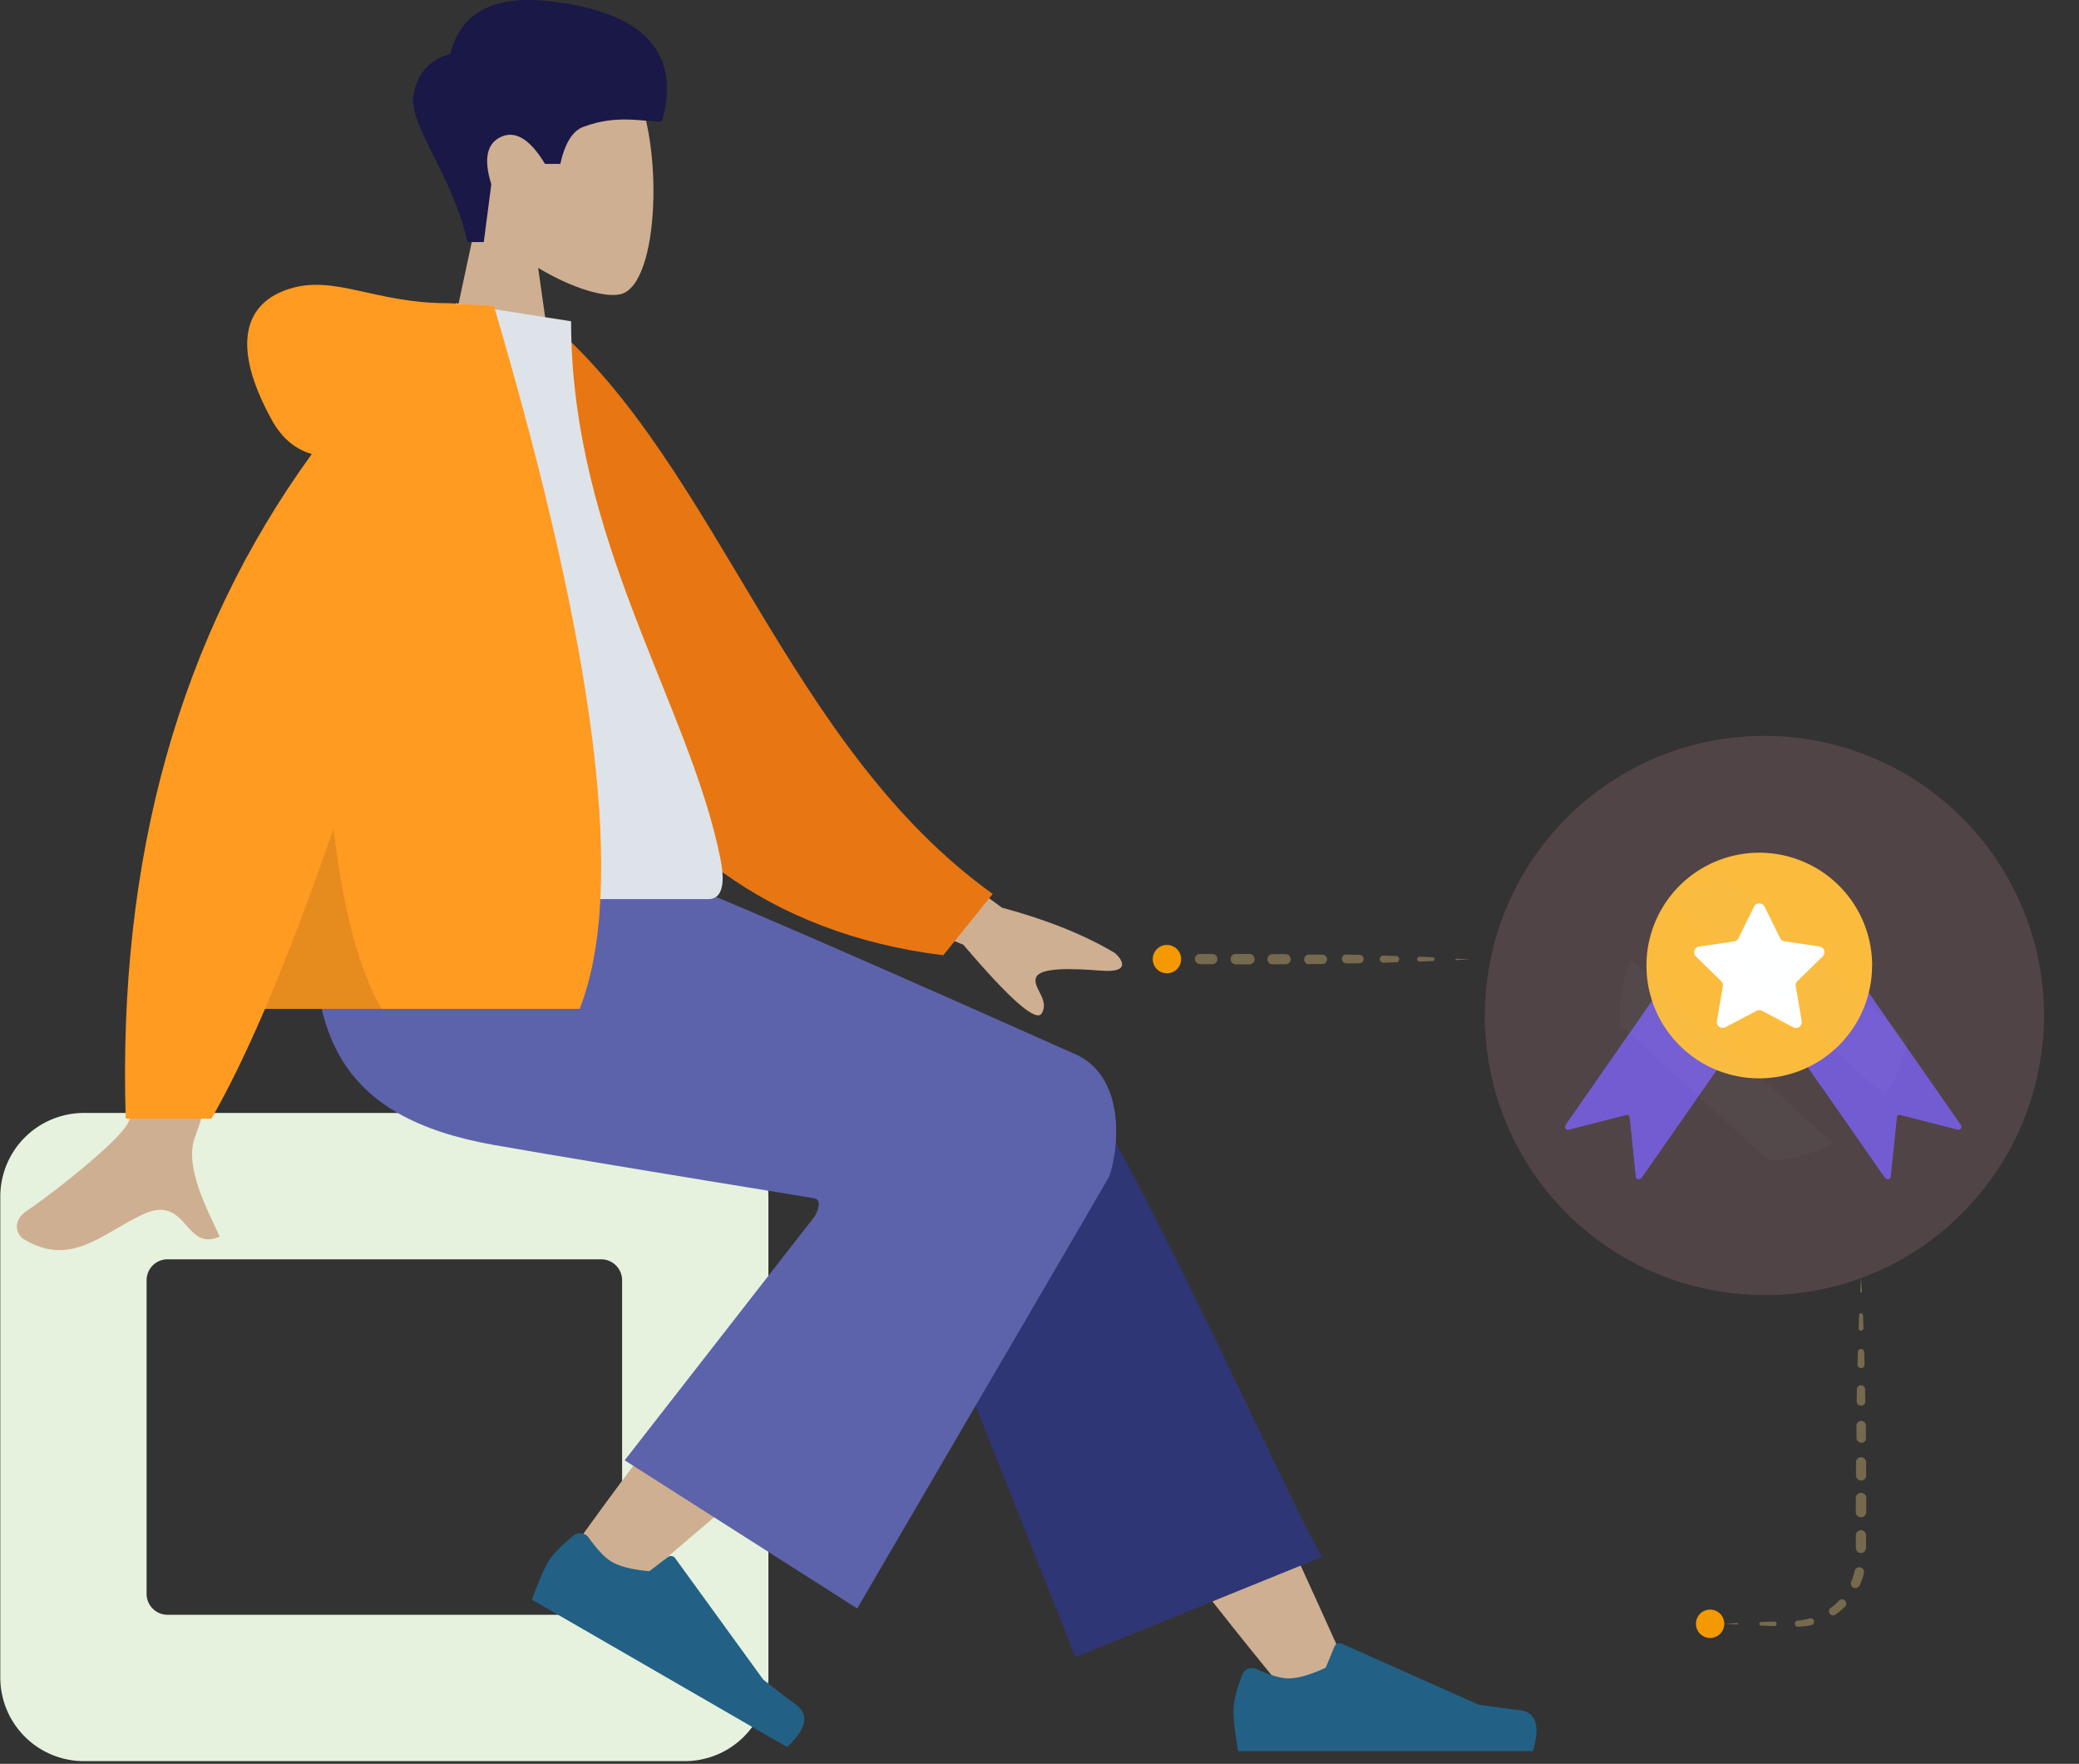 <svg width="178" height="151" viewBox="0 0 178 151" fill="none" xmlns="http://www.w3.org/2000/svg">
    <rect x="0" y="0" width="178" height="151" fill="#333333" stroke="none"/>
    <g clip-path="url(#fmhhebfsta)">
        <path fill-rule="evenodd" clip-rule="evenodd" d="M40.854 18.567c-2.061-2.42-3.457-5.387-3.224-8.71.672-9.577 14-7.47 16.592-2.637 2.592 4.833 2.284 17.094-1.066 17.958-1.336.344-4.183-.5-7.08-2.246L47.895 35.8H37.158l3.696-17.233z" fill="#CFAF92"/>
        <path fill-rule="evenodd" clip-rule="evenodd" d="M40.029 20.723c-1.348-5.997-5.187-10.085-4.6-12.766.39-1.787 1.432-2.898 3.125-3.333.876-3.543 3.7-5.05 8.47-4.52 7.158.793 11.527 3.766 9.64 10.308-1.734 0-3.828-.627-6.722.448-.919.34-1.576 1.399-1.971 3.173h-1.308c-1.27-2.106-2.522-2.88-3.756-2.321-1.234.558-1.515 1.913-.842 4.066l-.644 4.945h-1.392z" fill="#191847"/>
        <path fill-rule="evenodd" clip-rule="evenodd" d="M7.184 95.28h51.447a7.159 7.159 0 0 1 7.158 7.16v41.17a7.159 7.159 0 0 1-7.158 7.16H7.184a7.159 7.159 0 0 1-7.158-7.16v-41.17a7.159 7.159 0 0 1 7.158-7.16zm7.158 12.53a1.79 1.79 0 0 0-1.79 1.79v26.85c0 .989.802 1.79 1.79 1.79h37.132a1.79 1.79 0 0 0 1.789-1.79V109.6a1.79 1.79 0 0 0-1.79-1.79H14.343z" fill="#E6F2DD"/>
        <path fill-rule="evenodd" clip-rule="evenodd" d="M110.15 144.99c-8.82-10.774-14.788-18.761-17.904-23.962-5.335-8.905-9.701-16.828-11.08-19.855-3.285-7.218 7.565-10.598 10.02-7.231 3.718 5.095 11.655 21.129 23.814 48.102l-4.85 2.946z" fill="#CFAF92"/>
        <path fill-rule="evenodd" clip-rule="evenodd" d="M92.076 141.858 75.66 100.525c-3.511-7.535 13.443-12.487 16.023-8.98 5.858 7.96 19.781 39.364 21.526 41.736l-21.134 8.577z" fill="#2F3676"/>
        <path fill-rule="evenodd" clip-rule="evenodd" d="M48.357 133.568c3.197-4.666 14.828-20.362 21.163-26.857a490.504 490.504 0 0 1 5.276-5.327c4.994-4.961 14.938 3.379 9.954 7.898-12.413 11.255-30.525 26.448-32.038 27.802-2.12 1.899-6.365-.584-4.355-3.516z" fill="#CFAF92"/>
        <path fill-rule="evenodd" clip-rule="evenodd" d="M49.104 131.461c-1.101.907-1.818 1.647-2.15 2.222-.403.699-.875 1.786-1.416 3.261l21.853 12.62c1.651-1.549 1.908-2.752.771-3.609a139.022 139.022 0 0 1-2.815-2.166l-7.543-10.395a.447.447 0 0 0-.624-.099l-.01.007-1.568 1.207c-1.437-.125-2.51-.393-3.218-.801-.576-.333-1.236-1.024-1.982-2.074a.895.895 0 0 0-1.298-.173zM106.356 143.38c-.501 1.336-.751 2.336-.751 3 0 .807.135 1.984.403 3.533h25.233c.655-2.169.277-3.339-1.136-3.512a136.938 136.938 0 0 1-3.521-.469l-11.727-5.23a.448.448 0 0 0-.591.227l-.005.012-.754 1.829c-1.308.61-2.37.915-3.188.915-.664 0-1.582-.268-2.752-.805a.896.896 0 0 0-1.187.441c-.008.019-.017.039-.024.059z" fill="#226185"/>
        <path fill-rule="evenodd" clip-rule="evenodd" d="M69.754 102.589c-13.643-2.223-22.782-3.743-27.416-4.56-13.207-2.33-17.059-9.44-14.782-24.951h24.335c3.22.93 16.677 6.683 40.368 17.26 4.263 2.116 3.469 8.357 2.69 10.413-.032.084-7.218 12.401-21.558 36.95l-19.907-12.685 16.307-20.932c.431-.867.419-1.366-.037-1.495z" fill="#5C63AB"/>
        <path fill-rule="evenodd" clip-rule="evenodd" d="m71.507 67.22 14.27 10.482c3.87 1.044 7.105 2.344 9.701 3.899.614.56 1.355 1.691-1.189 1.496-2.544-.196-5.228-.287-5.58.58-.35.868 1.189 1.906.48 3.078-.474.78-2.708-1.177-6.705-5.873L68.353 75.02l3.154-7.8zm-54.79.361 9.348.037c-5.772 18.64-8.888 28.53-9.348 29.671-1.036 2.566 1.155 6.475 2.092 8.575-3.051 1.365-2.726-3.692-6.575-1.901-3.513 1.635-6.185 4.597-10.244 2.092-.5-.308-1.046-1.468.275-2.374 3.292-2.258 8.035-6.209 8.676-7.51.874-1.773 2.8-11.303 5.776-28.59z" fill="#CFAF92"/>
        <path fill-rule="evenodd" clip-rule="evenodd" d="m43.285 28.341 3.868-.664C61.506 40.08 67.4 63.907 84.995 76.53l-4.235 5.25C50.24 78 42.674 48.937 43.284 28.342z" fill="#E87613"/>
        <path fill-rule="evenodd" clip-rule="evenodd" d="M26.42 76.97h34.23c1.564 0 1.27-2.26 1.043-3.4-2.61-13.156-12.796-27.338-12.796-46.066l-9.873-1.549c-8.166 13.138-10.99 29.313-12.603 51.015z" fill="#DDE3E9"/>
        <path fill-rule="evenodd" clip-rule="evenodd" d="M26.696 38.869c-1.434-.412-2.57-1.374-3.407-2.885-3.608-6.513-2.305-10.1 1.551-11.278 3.857-1.18 7.296 1.249 13.44 1.249.335 0 .641.02.919.063l3.09.176c8.869 30.064 11.314 50.121 7.338 60.174h-26.94c-1.597 3.723-3.124 6.855-4.583 9.397h-7.341c-.69-22.345 4.62-41.31 15.933-56.896z" fill="#FF9B21"/>
        <path fill-rule="evenodd" clip-rule="evenodd" d="M28.553 70.928c.847 7.091 2.224 12.238 4.131 15.44h-9.998c1.862-4.343 3.818-9.49 5.867-15.44z" fill="#000" fill-opacity=".1"/>
        <path opacity=".15" d="M127.121 86.934c0 .512 0 1.01.061 1.508a23.896 23.896 0 0 0 21.709 22.325c.716.071 1.432.1 2.166.1h.658a23.878 23.878 0 0 0 10.651-2.807 24.205 24.205 0 0 0 8.631-7.876 23.665 23.665 0 0 0 3.645-9.2 21.72 21.72 0 0 0 .358-3.91v-.129a23.94 23.94 0 0 0-9.343-18.982 23.934 23.934 0 0 0-20.744-4.16h-.017a23.952 23.952 0 0 0-17.761 23.131h-.014z" fill="#FFABB4"/>
        <path d="m149.212 88.386-2.242 3.22-1.27 1.82-5.132 7.367a.424.424 0 0 1-.058.069.295.295 0 0 1-.294.073.216.216 0 0 1-.125-.11.3.3 0 0 1-.03-.102l-.518-5.06a.127.127 0 0 0-.01-.047.16.16 0 0 0-.016-.042.109.109 0 0 0-.023-.037.026.026 0 0 0-.006-.012.034.034 0 0 0-.01-.008.131.131 0 0 0-.04-.032.232.232 0 0 0-.202-.034l-4.928 1.267c-.258.063-.402-.218-.238-.453l6.964-10 .412-.59 1.264-1.817a.303.303 0 0 1 .405-.115l3.029 2.109 1.016.702 1.46 1.012.563.393a.304.304 0 0 1 .104.207.292.292 0 0 1-.075.22z" fill="url(#fa4itop4fb)"/>
        <path d="m149.212 88.386-8.644 12.41c-.162.233-.475.193-.504-.068l-.523-5.062a.23.23 0 0 0-.03-.102.237.237 0 0 0-.07-.08l6.704-9.628 3.034 2.11a.298.298 0 0 1 .033.42z" fill="url(#dwtbqbda0c)"/>
        <path d="m167.626 96.718-4.935-1.267a.237.237 0 0 0-.201.034.072.072 0 0 0-.038.029l-.016.026a.062.062 0 0 0-.013.013.05.05 0 0 0-.006.017.162.162 0 0 0-.017.043.369.369 0 0 0 0 .047l-.525 5.06c0 .021 0 .037-.01.053a.253.253 0 0 1-.039.083.249.249 0 0 1-.099.073.297.297 0 0 1-.162 0 .37.37 0 0 1-.195-.146l-5.337-7.662-1.223-1.752-2.091-2.984a.325.325 0 0 1-.01-.38.232.232 0 0 1 .044-.038l.272-.188 1.146-.798 1.611-1.125 3.03-2.108a.3.3 0 0 1 .406.115l.788 1.135.281.403 7.574 10.869c.164.227.016.51-.235.448z" fill="url(#16q4npa30d)"/>
        <path d="M162.489 95.483a.217.217 0 0 0-.035.03l-.017.025a.228.228 0 0 0-.02.032.126.126 0 0 0-.014.043.11.11 0 0 0-.01.047l-.524 5.061c0 .02 0 .034-.01.054a.303.303 0 0 1-.039.081.282.282 0 0 1-.1.071.283.283 0 0 1-.163 0 .35.35 0 0 1-.196-.144l-5.336-7.662-1.22-1.754-2.087-2.981a.317.317 0 0 1-.065-.187.32.32 0 0 1 .055-.19.304.304 0 0 1 .044-.04l.274-.19 1.144-.798 1.612-1.125 2.169 3.112.878 1.262 3.66 5.253z" fill="url(#jins2o2j9e)"/>
        <path d="m146.97 91.606-1.271 1.82a9.753 9.753 0 0 1-2.936-2.703 9.57 9.57 0 0 1-1.724-4.458l.412-.59a9.68 9.68 0 0 0 5.524 5.93h-.005z" fill="url(#facb1b0elf)"/>
        <path d="M160.284 85.39a9.62 9.62 0 0 1-1.46 4.838 9.77 9.77 0 0 1-2.802 2.903l-1.223-1.752a9.691 9.691 0 0 0 5.206-6.39l.279.402z" fill="url(#mcqnltjvqg)"/>
        <path d="M160.284 82.662a9.646 9.646 0 0 1-.284 2.32 9.671 9.671 0 0 1-13.038 6.619 9.662 9.662 0 1 1 13.328-8.939h-.006z" fill="url(#bd4x696pfh)"/>
        <path d="m151.077 77.612 1.335 2.706a.51.51 0 0 0 .378.274l2.985.433a.502.502 0 0 1 .278.857l-2.16 2.109a.498.498 0 0 0-.144.443l.509 2.978a.501.501 0 0 1-.726.53l-2.671-1.404a.495.495 0 0 0-.467 0l-2.67 1.403a.501.501 0 0 1-.727-.529l.509-2.973a.498.498 0 0 0-.144-.443l-2.161-2.11a.499.499 0 0 1-.126-.514.508.508 0 0 1 .405-.342l2.985-.433a.503.503 0 0 0 .378-.274l1.335-2.706a.503.503 0 0 1 .899-.005z" fill="#fff"/>
        <path opacity=".21" d="m143.31 77.292 18.097 16.525a12.254 12.254 0 0 0 1.891-4.768l-15.412-14.077a12.325 12.325 0 0 0-4.576 2.32z" fill="url(#9m7ak8lgyi)"/>
        <path opacity=".21" d="M138.682 86.958c0 .265 0 .523.029.78l12.712 11.614a12.377 12.377 0 0 0 5.52-1.457l-17.277-15.781a12.272 12.272 0 0 0-.984 4.844z" fill="url(#idwbtyqfxj)"/>
        <g opacity=".57" fill="#FFD785">
            <path opacity=".57" d="M102.695 82.543h1.124a.437.437 0 0 0 .004-.873h-1.128a.434.434 0 0 0 0 .863v.01zM105.853 82.558h1.121a.445.445 0 1 0 0-.892h-1.121a.446.446 0 0 0-.449.626.444.444 0 0 0 .449.266zM108.993 82.55h1.121a.437.437 0 0 0 0-.87h-1.121a.438.438 0 0 0-.442.261.435.435 0 0 0 .106.503.436.436 0 0 0 .336.114v-.008zM112.132 82.53h1.12a.405.405 0 0 0 0-.806h-1.12a.42.42 0 1 0 0 .834v-.029zM115.273 82.486l1.12-.025a.357.357 0 1 0 0-.716l-1.12-.025a.36.36 0 0 0-.38.358.374.374 0 0 0 .02.145.35.35 0 0 0 .338.238l.022.025zM118.412 82.418l1.124-.036a.264.264 0 0 0 .189-.084.265.265 0 0 0 .072-.194.268.268 0 0 0-.261-.262l-1.124-.036a.307.307 0 0 0 0 .612zM121.554 82.321l1.121-.043a.17.17 0 0 0 .144-.166.17.17 0 0 0-.144-.166l-1.121-.043a.21.21 0 0 0-.151.054.204.204 0 0 0-.067.146.216.216 0 0 0 .056.15c.038.04.089.065.144.068h.018zM124.695 82.189l1.121-.06c.018 0 0 0 0 0l-1.121-.062a.075.075 0 0 0-.082.072c-.001.01 0 .02.003.03a.07.07 0 0 0 .015.026.074.074 0 0 0 .054.026l.01-.032z"/>
        </g>
        <g opacity=".57" fill="#FFD785">
            <path opacity=".57" d="m147.633 139.008 1.12.064a.069.069 0 0 0 .025-.003.074.074 0 0 0 .021-.013.06.06 0 0 0 .014-.021.06.06 0 0 0 .005-.024.085.085 0 0 0-.003-.023.072.072 0 0 0-.012-.021.062.062 0 0 0-.019-.014.05.05 0 0 0-.023-.006l-1.128.061zM150.772 139.165l1.121.043a.194.194 0 0 0 .206-.114.203.203 0 0 0 0-.162.196.196 0 0 0-.206-.114l-1.121.043a.144.144 0 0 0-.106.048.128.128 0 0 0-.031.051.141.141 0 0 0-.009.058.15.15 0 0 0 .044.102.159.159 0 0 0 .102.045zM153.926 139.266a5.88 5.88 0 0 0 1.167-.147.295.295 0 0 0 .222-.351.295.295 0 0 0-.351-.222h-.018a5.414 5.414 0 0 1-1.049.193.263.263 0 0 0 .029.523v.004zM157.041 138.292c.332-.218.641-.469.924-.749a.364.364 0 0 0 .007-.515.353.353 0 0 0-.256-.11.37.37 0 0 0-.26.103 5.409 5.409 0 0 1-.787.694.359.359 0 0 0 .164.558c.072.025.15.026.222.004l-.014.015zM159.196 135.786c.168-.365.301-.745.397-1.135a.413.413 0 0 0-.608-.428.418.418 0 0 0-.19.235c-.072.34-.179.672-.318.991a.395.395 0 0 0 .216.473.396.396 0 0 0 .499-.147l.004.011zM159.768 132.564v-1.124a.45.45 0 0 0-.032-.167.423.423 0 0 0-.401-.27.439.439 0 0 0-.441.433v1.124a.434.434 0 0 0 .724.281.438.438 0 0 0 .139-.281l.011.004zM159.783 129.41v-1.121a.454.454 0 0 0-.116-.342.452.452 0 0 0-.66 0 .45.45 0 0 0-.115.342v1.121a.437.437 0 0 0 .115.342.443.443 0 0 0 .33.145.452.452 0 0 0 .33-.145.45.45 0 0 0 .116-.342zM159.776 126.27v-1.121a.438.438 0 0 0-.73-.283.442.442 0 0 0-.14.283v1.121a.423.423 0 0 0 .021.18.46.46 0 0 0 .092.157.45.45 0 0 0 .503.106.443.443 0 0 0 .261-.443h-.007zM159.754 123.13v-1.12a.402.402 0 0 0-.403-.367.406.406 0 0 0-.402.367v1.12a.412.412 0 0 0 .135.271.414.414 0 0 0 .564 0 .42.42 0 0 0 .135-.271h-.029zM159.711 119.99l-.025-1.12a.353.353 0 0 0-.126-.2.355.355 0 0 0-.446 0 .358.358 0 0 0-.126.2l-.025 1.12a.375.375 0 0 0 .748 0zM159.643 116.851l-.035-1.124a.271.271 0 0 0-.271-.241.269.269 0 0 0-.27.241l-.036 1.124a.308.308 0 0 0 .612 0zM159.547 113.711l-.043-1.124a.164.164 0 0 0-.054-.113.165.165 0 0 0-.118-.044.161.161 0 0 0-.111.046.168.168 0 0 0-.05.111l-.043 1.124a.206.206 0 0 0 .056.149c.019.02.041.036.066.048a.213.213 0 0 0 .228-.039.212.212 0 0 0 .069-.143v-.015zM159.413 110.568l-.061-1.121h-.018l-.061 1.121c-.001.01 0 .02.004.03.003.01.008.019.014.027a.094.094 0 0 0 .025.018.073.073 0 0 0 .029.007c.01.001.02 0 .03-.003a.061.061 0 0 0 .026-.015.075.075 0 0 0 .019-.024.073.073 0 0 0 .007-.029l-.014-.011z"/>
        </g>
        <path d="M99.946 83.324a1.214 1.214 0 1 1 0-2.427 1.214 1.214 0 0 1 0 2.427zM146.418 140.225a1.213 1.213 0 1 1-.001-2.427 1.213 1.213 0 0 1 .001 2.427z" fill="#F59900"/>
    </g>
    <defs>
        <linearGradient id="fa4itop4fb" x1="3477.76" y1="8422.43" x2="2142.92" y2="9606" gradientUnits="userSpaceOnUse">
            <stop stop-color="#735CD2"/>
            <stop offset="1" stop-color="#8F6ACC"/>
        </linearGradient>
        <linearGradient id="dwtbqbda0c" x1="1807.92" y1="8023.64" x2="2404.86" y2="8023.64" gradientUnits="userSpaceOnUse">
            <stop stop-color="#735CD2"/>
            <stop offset="1" stop-color="#8F6ACC"/>
        </linearGradient>
        <linearGradient id="16q4npa30d" x1="4102.66" y1="8201.29" x2="5234.99" y2="9424.95" gradientUnits="userSpaceOnUse">
            <stop stop-color="#735CD2"/>
            <stop offset="1" stop-color="#8F6ACC"/>
        </linearGradient>
        <linearGradient id="jins2o2j9e" x1="2621.01" y1="8018.2" x2="3217.46" y2="8018.2" gradientUnits="userSpaceOnUse">
            <stop stop-color="#735CD2"/>
            <stop offset="1" stop-color="#8F6ACC"/>
        </linearGradient>
        <linearGradient id="facb1b0elf" x1="1314.14" y1="4122.94" x2="1314.14" y2="4340.28" gradientUnits="userSpaceOnUse">
            <stop stop-color="#735CD2"/>
            <stop offset="1" stop-color="#8F6ACC"/>
        </linearGradient>
        <linearGradient id="mcqnltjvqg" x1="1696.65" y1="4325.9" x2="1696.65" y2="4554.21" gradientUnits="userSpaceOnUse">
            <stop stop-color="#735CD2"/>
            <stop offset="1" stop-color="#8F6ACC"/>
        </linearGradient>
        <linearGradient id="bd4x696pfh" x1="3411.24" y1="10291.7" x2="6121.71" y2="7580.09" gradientUnits="userSpaceOnUse">
            <stop stop-color="#FB9835"/>
            <stop offset="1" stop-color="#FBBB3C"/>
        </linearGradient>
        <linearGradient id="9m7ak8lgyi" x1="-123930" y1="59562.9" x2="-122955" y2="60609.3" gradientUnits="userSpaceOnUse">
            <stop stop-color="#FEFEFC"/>
            <stop offset="1" stop-color="#C4EAFC" stop-opacity=".1"/>
        </linearGradient>
        <linearGradient id="idwbtyqfxj" x1="-113570" y1="54894.2" x2="-112719" y2="55807.1" gradientUnits="userSpaceOnUse">
            <stop stop-color="#FEFEFC"/>
            <stop offset="1" stop-color="#C4EAFC" stop-opacity=".1"/>
        </linearGradient>
        <clipPath id="fmhhebfsta">
            <path fill="#fff" d="M0 0h178v151H0z"/>
        </clipPath>
    </defs>
</svg>
